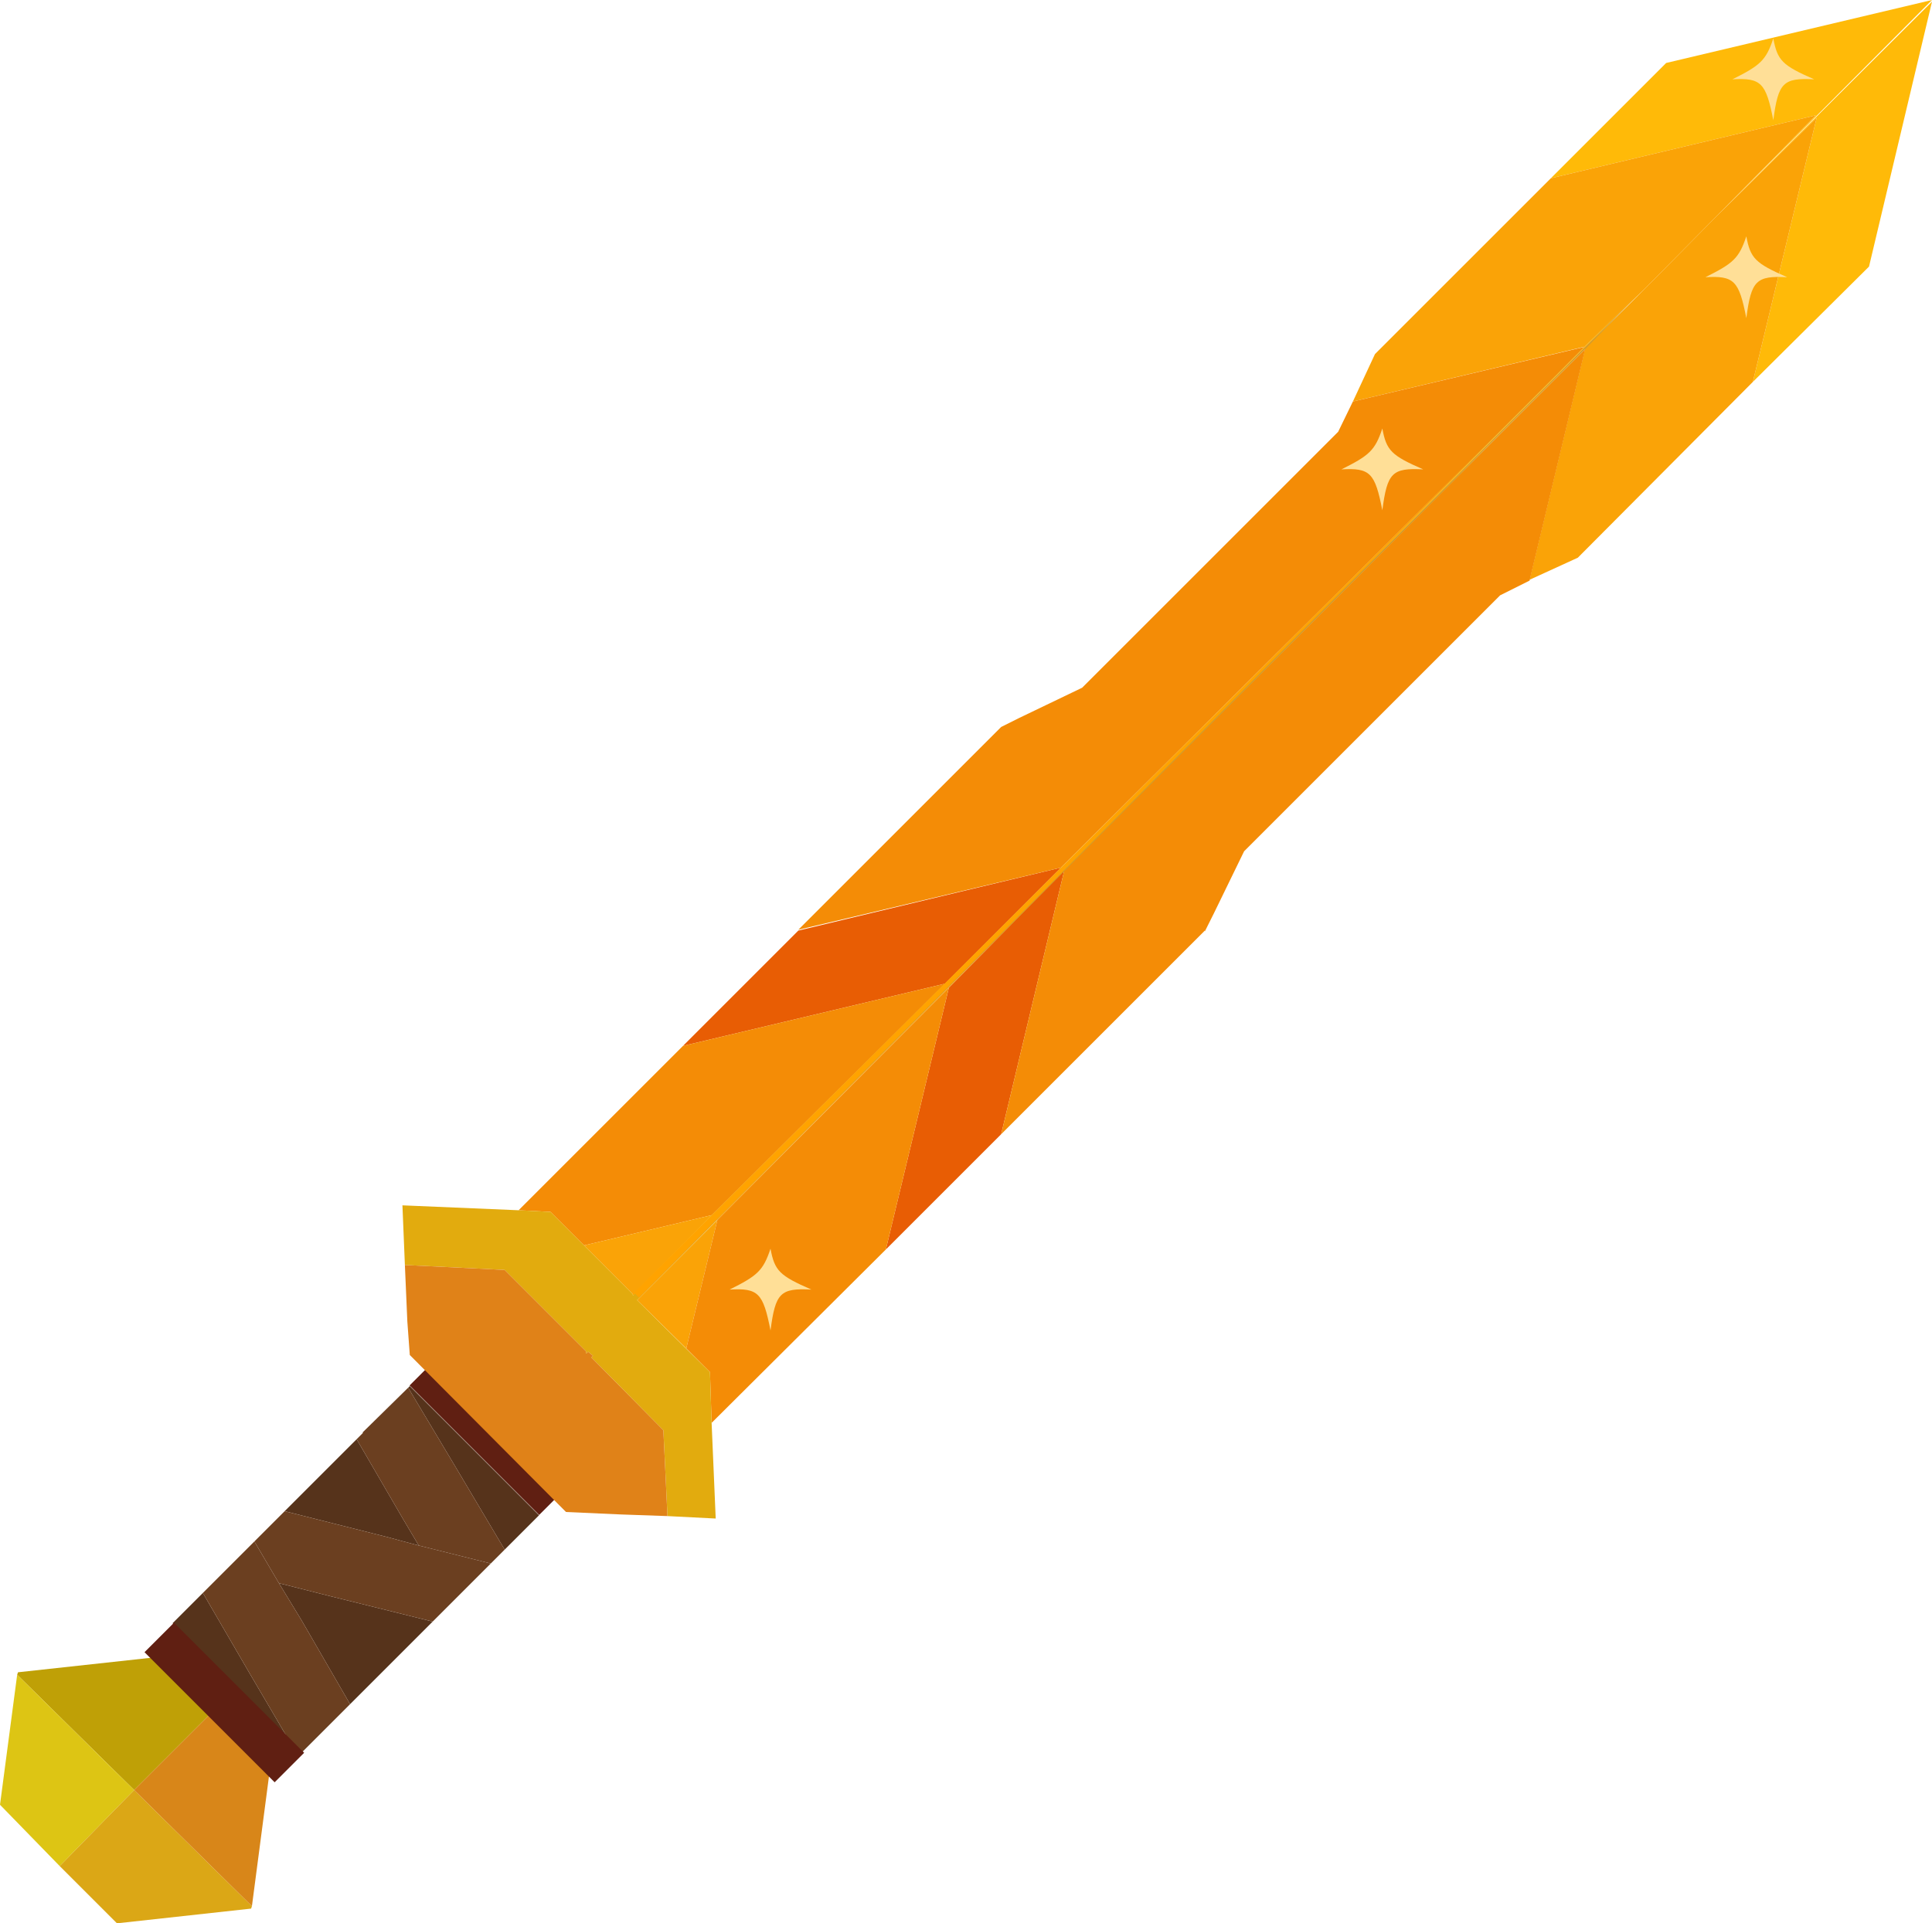 <?xml version="1.0" encoding="UTF-8"?>
<svg id="_Шар_2" data-name="Шар 2" xmlns="http://www.w3.org/2000/svg" viewBox="0 0 23.62 23.52">
  <g id="_1handschwert" data-name="1handschwert">
    <g id="sword_icon">
      <g>
        <polygon points="2.56 20.97 1.64 21.89 .21 20.48 .22 20.45 1.87 20.27 2.56 20.97" fill="#bfa006"/>
        <polygon points="1.64 21.89 .73 22.82 0 22.07 .21 20.48 1.64 21.89" fill="#ddc514"/>
        <polygon points="3.07 23.34 1.43 23.52 .73 22.82 1.64 21.89 3.08 23.31 3.07 23.34" fill="#dba716"/>
        <polygon points="3.08 23.31 1.64 21.89 2.56 20.97 3.29 21.71 3.08 23.31" fill="#d88619"/>
        <rect x="4.78" y="17.48" width="2.24" height=".3" transform="translate(14.2 .99) rotate(45)" fill="#601f12"/>
        <polygon points="6.59 18.53 6.17 18.95 5.57 17.94 4.99 16.97 5.01 16.95 6.59 18.53" fill="#56331b"/>
        <polygon points="5.12 18.9 4.71 18.79 3.48 18.48 4.36 17.6 4.93 18.58 5.12 18.9" fill="#56331b"/>
        <polygon points="5.29 19.83 4.28 20.84 3.69 19.82 3.41 19.36 4 19.51 5.29 19.83" fill="#56331b"/>
        <polygon points="3.52 21.26 2.11 19.85 2.48 19.48 3.05 20.46 3.52 21.26" fill="#56331b"/>
        <polyline points="2.88 20.62 2.74 20.76 2.7 20.81" fill="none"/>
        <polygon points="6.17 18.95 6 19.12 5.12 18.9 4.93 18.58 4.36 17.6 4.44 17.52 4.43 17.52 4.99 16.97 5.57 17.94 6.17 18.95" fill="#6b3f20"/>
        <polygon points="6 19.12 5.29 19.83 4 19.51 3.41 19.36 3.11 18.85 3.48 18.48 4.71 18.79 5.12 18.9 6 19.12" fill="#6b3f20"/>
        <polygon points="4.28 20.84 3.69 21.43 3.52 21.26 3.05 20.46 2.48 19.48 3.11 18.85 3.41 19.36 3.69 19.82 4.28 20.84" fill="#6b3f20"/>
        <polygon points="22.85 3.26 21.43 4.67 22.21 1.44 20.98 2.65 23.62 .02 22.85 3.26" fill="#ffba08"/>
        <path d="M7.8,15.89h0s-.06-.06-.06-.06h0S18.14,5.47,18.14,5.47l.93-.93,.3-.3,.72-.71-.71,.73-.3,.3-.28,.28-.64,.64L7.8,15.89Z" fill="#d39a29"/>
        <polygon points="20.98 2.65 22.2 1.41 18.96 2.18 20.37 .77 23.62 0 20.98 2.65" fill="#ffba08"/>
        <path d="M7.8,15.89l-.06-.06L18.14,5.47l.93-.93,.3-.3,.72-.71-.71,.73-.3,.3-.28,.28-.64,.64L7.8,15.89Z" fill="#f5b82e"/>
        <polygon points="21.43 4.67 19.29 6.82 18.7 7.09 19.38 4.26 20.1 3.54 20.98 2.65 22.21 1.44 21.43 4.67" fill="#faa307"/>
        <rect x="6.34" y="17.23" width=".01" height=".09" transform="translate(-10.36 9.55) rotate(-45)" fill="#d39a29"/>
        <path d="M7.76,15.82L18.14,5.47l.93-.93,.49-.47,.53-.53-.71,.73-.3,.3-.28,.28-.64,.64L7.81,15.87l-.06-.06Z" fill="#d39a29"/>
        <polygon points="20.98 2.65 20.1 3.54 19.37 4.24 16.54 4.91 16.81 4.33 18.96 2.18 22.2 1.41 20.98 2.65" fill="#faa307"/>
        <polygon points="11.6 12.08 11.6 12.04 10.37 13.26 13.02 10.63 13.01 10.65 11.6 12.08" fill="#ffaf2e"/>
        <polygon points="10.37 13.26 11.6 12.02 11.55 12.03 12.97 10.61 13.01 10.61 10.37 13.26" fill="#ffaf2e"/>
        <polygon points="8.77 14.92 8.77 14.87 9.49 14.14 10.37 13.26 11.6 12.04 11.6 12.08 8.77 14.92" fill="#ffaf2e"/>
        <polygon points="10.37 13.26 9.49 14.14 8.77 14.85 8.7 14.86 11.55 12.03 11.6 12.02 10.37 13.26" fill="#ffaf2e"/>
        <path d="M7.81,15.87l-.06-.06-.02,.02h0s.02-.03,.02-.03L18.14,5.47l.93-.93,.3-.3,.72-.71-.53,.53-.48,.49-.28,.28-.64,.64L7.81,15.87Z" fill="#f5b82e"/>
        <polygon points="8.39 16.49 7.79 15.9 8.77 14.92 8.39 16.49" fill="#faa307"/>
        <polygon points="12.24 13.87 10.83 15.28 11.6 12.08 13.01 10.65 12.24 13.87" fill="#e85d04"/>
        <path d="M14.73,11.38l-2.49,2.49,.77-3.22,5.15-5.16,.64-.64,.28-.28,.3-.3-.68,2.83h0s-.36,.18-.36,.18l-3.13,3.13-.37,.76-.11,.22Z" fill="#f48c06"/>
        <polygon points="10.83 15.28 8.7 17.4 8.68 16.78 8.39 16.49 8.77 14.92 11.6 12.08 10.83 15.28" fill="#f48c06"/>
        <polygon points="7.76 15.83 16.74 6.89 18.16 5.49 7.81 15.87 7.76 15.83" fill="#d39a29"/>
        <rect x="6.35" y="17.24" width=".01" height=".08" transform="translate(-10.36 9.55) rotate(-45)" fill="#d39a29"/>
        <polygon points="12.97 10.61 11.55 12.03 8.35 12.79 9.76 11.38 12.97 10.61" fill="#e85d04"/>
        <polygon points="11.55 12.03 8.7 14.86 7.14 15.23 6.73 14.82 6.34 14.8 8.35 12.79 11.55 12.03" fill="#f48c06"/>
        <polygon points="8.7 14.86 7.74 15.83 7.14 15.23 8.7 14.86" fill="#faa307"/>
        <path d="M19.37,4.24l-.3,.3-.93,.93-5.17,5.14-3.21,.76,2.48-2.48,.22-.11,.77-.37,3.13-3.13,.18-.37,2.84-.67Z" fill="#f48c06"/>
        <polygon points="7.74 15.84 7.73 15.83 7.75 15.81 18.14 5.47 16.74 6.89 7.81 15.87 7.76 15.82 7.74 15.84" fill="#ffa300"/>
        <rect x="6.34" y="17.23" width=".01" height=".09" transform="translate(-10.36 9.55) rotate(-45)" fill="#f5b82e"/>
        <polygon points="8.75 18.57 8.16 18.54 8.14 18.11 8.11 17.49 7.23 16.6 7.25 16.58 7.19 16.53 7.17 16.55 7.16 16.54 7.17 16.53 6.17 15.53 5.78 15.51 4.95 15.47 4.92 14.74 6.34 14.8 6.73 14.82 7.74 15.83 7.73 15.83 7.74 15.84 7.76 15.82 7.81 15.87 7.79 15.9 8.68 16.78 8.7 17.4 8.75 18.57" fill="#e2ab0e"/>
        <path d="M6.32,17.24h0s.06,.07,.06,.07h0s-.06-.07-.06-.07Zm0,0h0s.06,.07,.06,.07h0s-.06-.07-.06-.07Z" fill="#fb3"/>
        <polygon points="8.16 18.54 7.59 18.52 6.92 18.49 5.01 16.57 4.98 16.16 4.95 15.47 5.78 15.51 6.17 15.53 7.17 16.53 7.16 16.54 7.17 16.55 7.19 16.53 7.25 16.58 7.23 16.6 8.11 17.49 8.14 18.11 8.16 18.54" fill="#e08218"/>
        <rect x="1.62" y="20.56" width="2.25" height=".51" transform="translate(15.52 4.16) rotate(45)" fill="#601f12"/>
        <path d="M17.4,5.74c-.39-.17-.45-.23-.5-.5-.09,.27-.16,.33-.5,.5,.35-.02,.41,.04,.5,.5,.06-.46,.12-.52,.5-.5Z" fill="#ffdf97"/>
        <path d="M21.85,3.39c-.39-.17-.45-.23-.5-.5-.09,.27-.16,.33-.5,.5,.35-.02,.41,.04,.5,.5,.06-.46,.12-.52,.5-.5Z" fill="#ffdf97"/>
        <path d="M9.92,15.77c-.39-.17-.45-.23-.5-.5-.09,.27-.16,.33-.5,.5,.35-.02,.41,.04,.5,.5,.06-.46,.12-.52,.5-.5Z" fill="#ffdf97"/>
        <path d="M22.18,.97c-.39-.17-.45-.23-.5-.5-.09,.27-.16,.33-.5,.5,.35-.02,.41,.04,.5,.5,.06-.46,.12-.52,.5-.5Z" fill="#ffdf97"/>
      </g>
    </g>
  </g>
</svg>